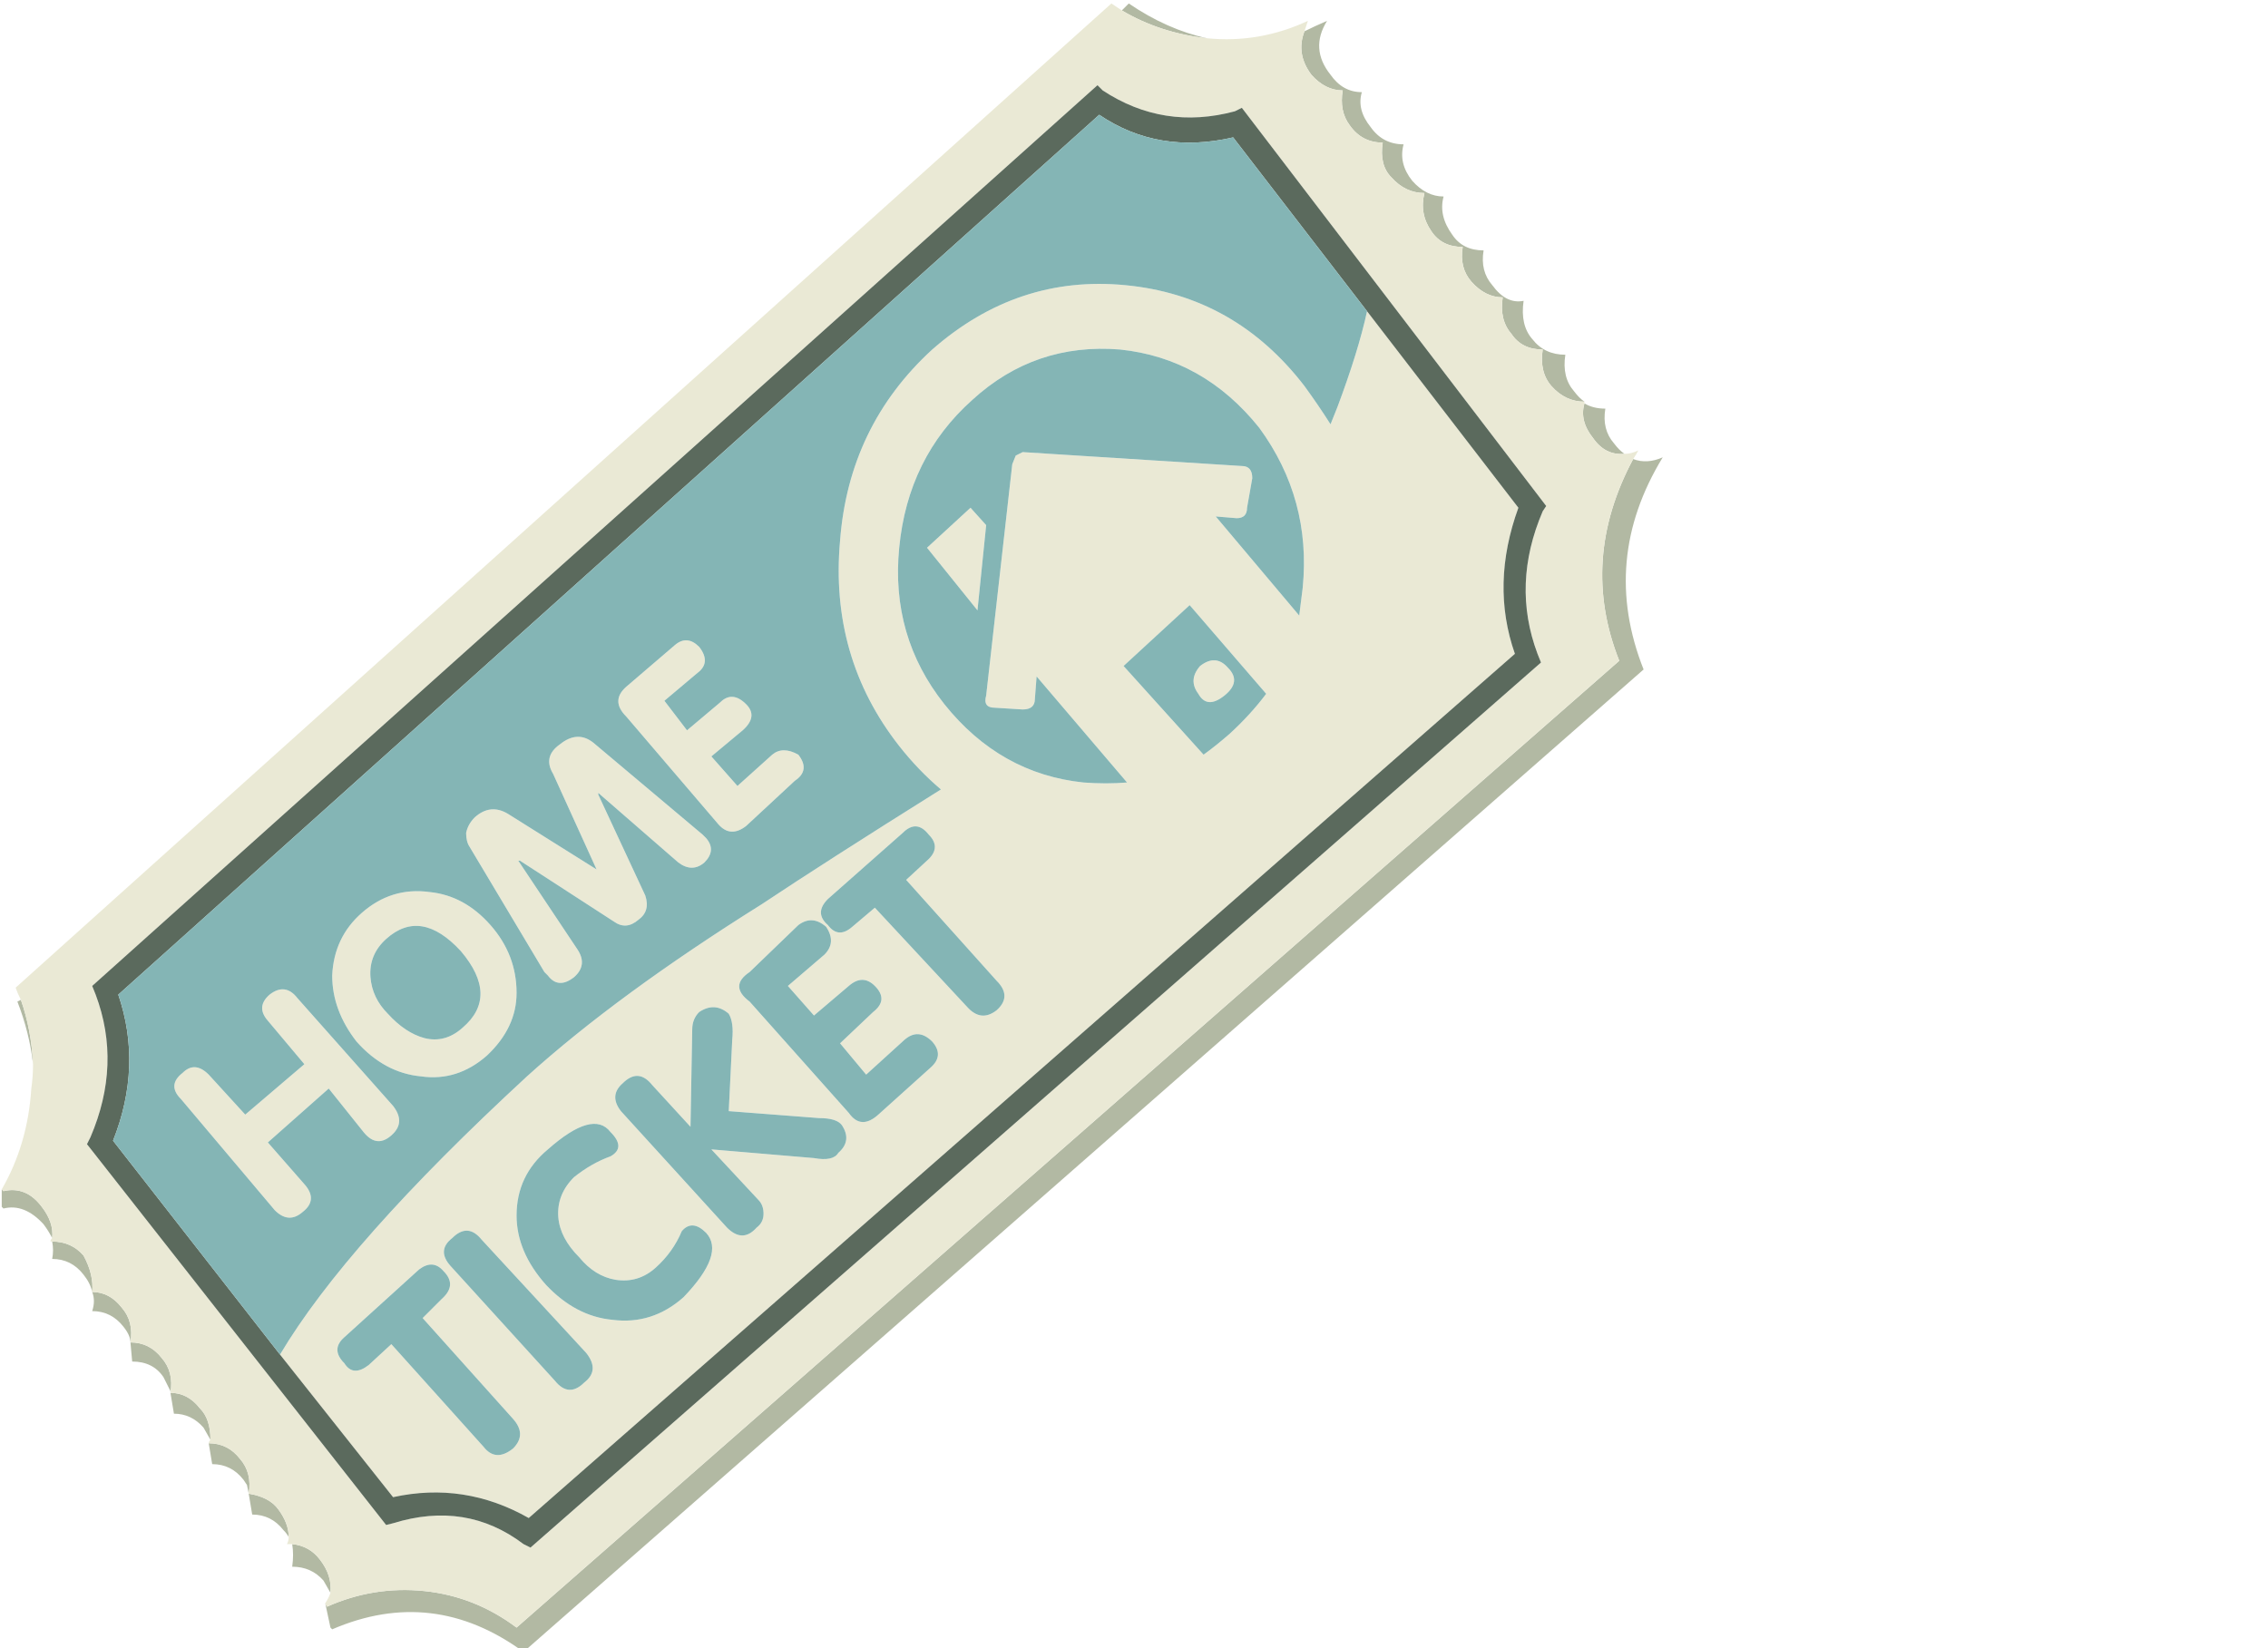 <?xml version="1.0" encoding="UTF-8"?>
<!DOCTYPE svg  PUBLIC '-//W3C//DTD SVG 1.1//EN'  'http://www.w3.org/Graphics/SVG/1.1/DTD/svg11.dtd'>
<svg enable-background="new 0 0 65.2 47.4" version="1.1" viewBox="0 0 65.2 47.4" xml:space="preserve" xmlns="http://www.w3.org/2000/svg" xmlns:xlink="http://www.w3.org/1999/xlink">
<symbol id="a" viewBox="0 -47.4 47.75 47.4">
		<g clip-rule="evenodd" fill-rule="evenodd">
			<path d="m45.5-11.45c-0.367 0-0.683 0.15-0.95 0.45-0.233 0.267-0.316 0.617-0.25 1.05-0.4 0-0.7 0.15-0.9 0.45-0.233 0.267-0.316 0.617-0.25 1.05-0.333 0-0.633 0.15-0.9 0.45-0.233 0.267-0.317 0.6-0.25 1-0.4 0-0.7 0.15-0.9 0.45-0.233 0.333-0.3 0.7-0.2 1.1-0.367 0-0.683 0.15-0.95 0.45-0.233 0.233-0.317 0.567-0.25 1-0.4 0-0.717 0.167-0.95 0.5-0.2 0.267-0.267 0.6-0.2 1-0.333 0-0.633 0.15-0.9 0.45-0.3 0.4-0.367 0.816-0.2 1.25 0.2 0.1 0.417 0.2 0.65 0.3-0.333-0.533-0.3-1.05 0.1-1.55 0.233-0.333 0.533-0.5 0.9-0.5-0.1-0.333-0.017-0.667 0.25-1 0.233-0.333 0.55-0.5 0.95-0.5-0.1-0.367-0.017-0.717 0.25-1.05 0.267-0.3 0.567-0.45 0.9-0.45-0.1-0.367-0.017-0.733 0.25-1.1 0.2-0.3 0.5-0.45 0.9-0.45-0.067-0.4 0.017-0.733 0.25-1 0.267-0.367 0.566-0.517 0.9-0.45-0.067-0.467 0.017-0.833 0.25-1.1 0.233-0.3 0.55-0.45 0.95-0.45-0.067-0.433 0.017-0.783 0.25-1.05 0.1-0.133 0.2-0.233 0.3-0.3zm1.15-1.5c-0.367-0.033-0.667 0.117-0.9 0.45-0.267 0.333-0.35 0.667-0.25 1 0.167-0.1 0.367-0.15 0.6-0.15-0.067-0.4 0.017-0.733 0.25-1 0.1-0.133 0.2-0.233 0.3-0.3zm-37.35-33.05l0.05-0.1c0.9 0.4 1.833 0.55 2.8 0.45s1.85-0.45 2.65-1.05l31.7 27.8c-0.767 1.933-0.633 3.867 0.4 5.8 0.267-0.1 0.55-0.083 0.85 0.05-1.2-1.967-1.383-4-0.55-6.1l-32.2-28.25c-1.733 1.267-3.567 1.483-5.5 0.65l-0.05 0.05-0.15 0.7zm22.9 45.8l0.2 0.2c0.733-0.5 1.483-0.833 2.25-1-0.9 0.1-1.717 0.367-2.45 0.8zm-23.85-44.1c0.333-0.034 0.6-0.184 0.8-0.45 0.233-0.3 0.333-0.617 0.3-0.95l-0.2 0.35c-0.233 0.267-0.533 0.4-0.9 0.4 0.033 0.233 0.033 0.45 0 0.65zm-0.1 0.2c-0.033 0.067-0.083 0.133-0.15 0.2-0.233 0.3-0.533 0.45-0.9 0.45l-0.1 0.6-0.05 0.25-0.1 0.15c-0.233 0.3-0.533 0.45-0.9 0.45l-0.1 0.6c0.367 0 0.667-0.15 0.9-0.45 0.233-0.267 0.316-0.6 0.25-1 0.4-0.066 0.683-0.217 0.85-0.45 0.2-0.267 0.3-0.533 0.3-0.8zm-3.4 4.15v0.05l-0.2 0.4c-0.2 0.3-0.5 0.45-0.9 0.45l-0.05 0.55c0 0.133-0.067 0.283-0.2 0.45-0.233 0.3-0.533 0.45-0.9 0.45 0.066 0.2 0.066 0.383 0 0.55-0.033 0.167-0.117 0.333-0.25 0.5-0.233 0.3-0.533 0.45-0.9 0.45 0.033 0.167 0.033 0.333 0 0.5 0.367 0 0.667-0.133 0.9-0.4 0.2-0.367 0.283-0.717 0.25-1.05 0.333 0 0.617-0.15 0.85-0.45 0.233-0.267 0.316-0.6 0.25-1 0.367 0 0.667-0.15 0.9-0.45 0.233-0.267 0.317-0.6 0.25-1 0.333 0 0.617-0.15 0.85-0.45 0.2-0.2 0.3-0.5 0.3-0.9l-0.2 0.35c-0.233 0.267-0.517 0.4-0.85 0.4l-0.1 0.6zm-3.4 4.45c-0.067 0.133-0.15 0.267-0.25 0.4-0.367 0.4-0.75 0.55-1.15 0.45l-0.05 0.05v0.5l0.05-0.05c0.434 0.1 0.8-0.05 1.1-0.45 0.233-0.3 0.333-0.6 0.3-0.9zm-0.55 5c-0.066 0.6-0.217 1.2-0.45 1.8l0.1 0.05c0.2-0.567 0.317-1.183 0.35-1.85z" fill="#B2B9A3"/>
			<path d="m9.3-46c0.067 0.1 0.117 0.2 0.15 0.3 0.033 0.333-0.067 0.65-0.3 0.95-0.2 0.267-0.467 0.417-0.8 0.45h-0.15c0.033 0.066 0.05 0.133 0.05 0.2 0 0.267-0.1 0.533-0.3 0.8-0.167 0.233-0.45 0.383-0.85 0.45 0.066 0.4-0.017 0.733-0.25 1-0.233 0.3-0.533 0.45-0.9 0.45 0 0.033 0.017 0.066 0.05 0.1 0 0.4-0.1 0.7-0.3 0.9-0.233 0.3-0.517 0.45-0.85 0.45 0.066 0.4-0.017 0.733-0.25 1-0.233 0.3-0.533 0.45-0.9 0.45 0.066 0.4-0.017 0.733-0.25 1-0.233 0.3-0.517 0.45-0.85 0.45 0.033 0.333-0.05 0.683-0.25 1.05-0.233 0.267-0.533 0.4-0.9 0.4h-0.05c0 0.033 0.017 0.067 0.05 0.1 0.033 0.3-0.067 0.6-0.3 0.9-0.3 0.4-0.667 0.55-1.1 0.45l-0.05 0.05c0.5 0.867 0.783 1.833 0.85 2.9 0.033 0.233 0.05 0.467 0.05 0.7-0.033 0.667-0.15 1.283-0.35 1.85-0.067 0.133-0.117 0.25-0.15 0.35l31.5 28.3c0.1-0.067 0.2-0.133 0.3-0.2 0.733-0.433 1.55-0.7 2.45-0.8 1-0.1 1.967 0.067 2.9 0.5-0.033-0.1-0.066-0.2-0.1-0.3-0.167-0.434-0.1-0.85 0.2-1.25 0.267-0.3 0.567-0.45 0.9-0.45-0.066-0.4 0-0.733 0.2-1 0.233-0.333 0.55-0.5 0.95-0.5-0.067-0.433 0.017-0.767 0.25-1 0.267-0.3 0.583-0.45 0.95-0.45-0.1-0.4-0.033-0.767 0.2-1.1 0.2-0.3 0.5-0.45 0.9-0.45-0.067-0.4 0.017-0.733 0.25-1 0.267-0.3 0.567-0.45 0.9-0.45-0.066-0.433 0.017-0.783 0.25-1.05 0.2-0.3 0.5-0.45 0.9-0.45-0.066-0.433 0.017-0.783 0.25-1.05 0.267-0.3 0.583-0.45 0.95-0.45v-0.05c-0.1-0.333-0.017-0.667 0.25-1 0.233-0.333 0.533-0.483 0.9-0.45 0.133 0 0.267 0.034 0.4 0.1-0.033-0.066-0.083-0.15-0.15-0.25-1.033-1.933-1.167-3.867-0.4-5.8l-31.7-27.8c-0.8 0.6-1.683 0.95-2.65 1.05s-1.9-0.05-2.8-0.45l-0.05 0.1zm-1.3 7.15c1.267 2.133 3.633 4.8 7.1 8 1.733 1.567 3.983 3.217 6.75 4.95 1.2 0.8 2.917 1.9 5.15 3.3-0.433 0.367-0.833 0.783-1.2 1.25-1.333 1.7-1.9 3.667-1.7 5.9 0.167 2.2 1.05 4.034 2.65 5.5 1.633 1.434 3.483 2.05 5.55 1.85 2.1-0.2 3.817-1.167 5.15-2.9 0.267-0.367 0.517-0.733 0.75-1.1 0.066 0.167 0.133 0.333 0.2 0.5 0.4 1.067 0.684 1.983 0.85 2.75l4.35-5.65c-0.533-1.467-0.567-2.867-0.1-4.2l-28.35-24.85c-1.233 0.7-2.533 0.9-3.9 0.6l-3.25 4.1zm36.3 24.25l0.1 0.15-8.75 11.45-0.2-0.1c-1.367-0.367-2.633-0.167-3.8 0.6l-0.15 0.15-28.9-25.9 0.1-0.25c0.5-1.333 0.45-2.7-0.15-4.1l-0.1-0.2 8.6-10.95 0.2 0.05c1.4 0.434 2.65 0.233 3.75-0.6l0.2-0.1 29.05 25.45-0.1 0.25c-0.5 1.333-0.45 2.7 0.15 4.1zm-16-0.4l-0.25-2.45-1.45 1.8 1.25 1.15 0.45-0.5zm7.85 2.8c-1.066 1.333-2.4 2.083-4 2.25-1.633 0.133-3.05-0.35-4.25-1.45-1.233-1.1-1.933-2.517-2.1-4.25-0.167-1.7 0.267-3.2 1.3-4.5 1.066-1.333 2.4-2.083 4-2.25 0.433-0.033 0.85-0.033 1.25 0l-2.6 3.05-0.05-0.65c0-0.2-0.117-0.3-0.35-0.3l-0.8 0.05c-0.233 0-0.316 0.117-0.25 0.35l0.75 6.65 0.1 0.25 0.2 0.1 6.3-0.4c0.2 0 0.3-0.117 0.3-0.35l-0.15-0.85c0-0.2-0.1-0.3-0.3-0.3l-0.6 0.05 2.4-2.85c0.034 0.267 0.067 0.533 0.1 0.8 0.167 1.7-0.25 3.233-1.25 4.6zm-15.75-9.45l0.75-0.85 1 0.9c0.2 0.167 0.45 0.167 0.75 0 0.233-0.3 0.2-0.55-0.1-0.75l-1.4-1.3c-0.3-0.233-0.566-0.217-0.8 0.05l-2.65 3.1c-0.3 0.3-0.3 0.583 0 0.85l1.4 1.2c0.233 0.2 0.467 0.184 0.7-0.05 0.233-0.3 0.217-0.55-0.05-0.75l-0.95-0.8 0.65-0.85 0.95 0.8c0.233 0.233 0.483 0.217 0.75-0.05 0.233-0.233 0.2-0.483-0.1-0.75l-0.9-0.75zm6.25-2.95c0.233 0.233 0.233 0.467 0 0.7-0.233 0.3-0.483 0.316-0.75 0.05l-2.15-1.9c-0.267-0.267-0.267-0.517 0-0.75 0.2-0.267 0.433-0.283 0.7-0.05l0.65 0.55 2.65-2.85c0.267-0.3 0.55-0.333 0.85-0.1 0.3 0.267 0.3 0.55 0 0.85l-2.6 2.9 0.65 0.6zm8.5 4.7c-0.333-0.267-0.583-0.25-0.75 0.05-0.2 0.267-0.183 0.533 0.05 0.8 0.3 0.233 0.566 0.216 0.8-0.05 0.267-0.267 0.233-0.533-0.1-0.8zm-0.6-1.7c0.233 0.167 0.483 0.367 0.75 0.6 0.4 0.367 0.75 0.75 1.05 1.15l-2.2 2.55-1.9-1.75 2.3-2.55zm-19.7-3.05l1.7-2.55c0.2-0.3 0.167-0.566-0.1-0.8-0.3-0.233-0.55-0.217-0.75 0.05l-0.1 0.1-2.15 3.6c-0.067 0.1-0.1 0.233-0.1 0.4 0.033 0.167 0.117 0.317 0.25 0.45 0.3 0.267 0.617 0.3 0.95 0.1l2.55-1.6-1.25 2.75c-0.2 0.333-0.133 0.617 0.2 0.85 0.333 0.267 0.65 0.283 0.95 0.05l3.15-2.65 0.1-0.1c0.2-0.233 0.183-0.467-0.05-0.7-0.233-0.2-0.483-0.2-0.75 0l-2.3 2v-0.05l1.35-2.9c0.1-0.3 0.033-0.533-0.2-0.7-0.233-0.2-0.466-0.217-0.7-0.05l-2.7 1.75h-0.05zm5.2-4.35c-0.133-0.133-0.2-0.3-0.2-0.5l-0.05-2.8-1.1 1.2c-0.267 0.333-0.55 0.35-0.85 0.05-0.267-0.233-0.283-0.5-0.05-0.8l3.05-3.35c0.3-0.3 0.583-0.3 0.85 0 0.133 0.1 0.2 0.233 0.2 0.4s-0.05 0.3-0.15 0.4l-1.35 1.45 2.95-0.25c0.367-0.066 0.6-0.017 0.7 0.15 0.267 0.233 0.3 0.5 0.1 0.8-0.1 0.133-0.316 0.2-0.65 0.2l-2.6 0.2 0.1 2.05c0.033 0.333 0 0.583-0.1 0.75-0.267 0.233-0.55 0.25-0.85 0.05zm-7.75 3.45c0.667-0.067 1.25-0.383 1.75-0.95s0.75-1.217 0.75-1.95c0-0.667-0.283-1.267-0.85-1.8-0.567-0.5-1.2-0.7-1.9-0.6-0.7 0.067-1.316 0.4-1.85 1-0.467 0.6-0.7 1.233-0.7 1.9 0.033 0.733 0.317 1.333 0.85 1.8 0.567 0.5 1.217 0.7 1.95 0.6zm-1.2-3.5c0.333-0.367 0.683-0.6 1.05-0.7 0.4-0.1 0.767 0 1.1 0.3 0.7 0.6 0.683 1.333-0.05 2.2-0.767 0.833-1.483 0.95-2.15 0.35-0.333-0.3-0.483-0.667-0.45-1.1 0.033-0.4 0.2-0.75 0.5-1.05zm-0.7-3.4l-1 1.25-1.75-1.55 1.05-1.2c0.267-0.3 0.25-0.566-0.05-0.8-0.267-0.233-0.533-0.217-0.8 0.05l-2.7 3.2c-0.267 0.267-0.25 0.517 0.05 0.75 0.233 0.233 0.483 0.217 0.75-0.05l1.05-1.15 1.7 1.45-1.05 1.25c-0.233 0.267-0.217 0.517 0.05 0.75 0.3 0.233 0.566 0.2 0.8-0.1l2.75-3.1c0.233-0.3 0.233-0.566 0-0.8-0.3-0.3-0.583-0.283-0.85 0.05zm7.1 0c-0.333 0.434-0.933 0.267-1.8-0.5-0.6-0.5-0.9-1.133-0.9-1.9 0-0.7 0.284-1.367 0.85-2 0.567-0.6 1.2-0.933 1.9-1 0.767-0.1 1.45 0.117 2.05 0.65 0.8 0.833 1.017 1.45 0.65 1.85-0.267 0.267-0.5 0.283-0.7 0.05-0.167-0.4-0.417-0.75-0.75-1.05s-0.716-0.417-1.15-0.35c-0.4 0.067-0.75 0.284-1.05 0.65-0.367 0.367-0.567 0.75-0.6 1.15-0.033 0.433 0.117 0.816 0.45 1.15 0.333 0.267 0.683 0.467 1.05 0.6 0.3 0.167 0.3 0.4 0 0.7zm-3.7-3.1c-0.267 0.333-0.55 0.35-0.85 0.05-0.3-0.233-0.317-0.5-0.05-0.8l3-3.3c0.267-0.333 0.55-0.35 0.85-0.05 0.3 0.233 0.317 0.517 0.05 0.85l-3 3.25zm-1.1-0.9c-0.2 0.233-0.434 0.25-0.7 0.05l-2.15-1.95c-0.267-0.233-0.267-0.483 0-0.75 0.167-0.267 0.4-0.283 0.7-0.05l0.65 0.6 2.65-2.95c0.233-0.3 0.517-0.317 0.85-0.05 0.267 0.267 0.267 0.55 0 0.85l-2.6 2.9 0.55 0.55c0.3 0.267 0.317 0.533 0.05 0.8zm14.05 6.6c-0.267 0.267-0.533 0.283-0.8 0.05l-1.1-1-0.75 0.9 0.95 0.9c0.3 0.233 0.317 0.483 0.05 0.75-0.233 0.233-0.483 0.233-0.75 0l-1-0.85-0.75 0.85 1.05 0.9c0.233 0.233 0.25 0.5 0.05 0.8-0.267 0.233-0.534 0.25-0.8 0.05l-1.4-1.35c-0.4-0.267-0.4-0.55 0-0.85l2.85-3.2c0.233-0.333 0.517-0.35 0.85-0.05l1.5 1.35c0.267 0.233 0.283 0.483 0.05 0.75z" fill="#EAE9D5"/>
			<path d="m44.3-14.6c-0.6-1.4-0.65-2.767-0.15-4.1l0.1-0.25-29.05-25.45-0.2 0.1c-1.1 0.833-2.35 1.033-3.75 0.6l-0.2-0.05-8.6 10.95 0.1 0.2c0.6 1.4 0.65 2.767 0.15 4.1l-0.1 0.25 28.9 25.9 0.15-0.15c1.167-0.767 2.434-0.967 3.8-0.6l0.2 0.1 8.75-11.45-0.1-0.15zm-36.3-24.25l3.25-4.1c1.367 0.3 2.667 0.1 3.9-0.6l28.35 24.85c-0.467 1.333-0.433 2.733 0.1 4.2l-4.35 5.65-3.85 5c-1.433-0.333-2.717-0.117-3.85 0.65l-28.2-25.3c0.467-1.367 0.417-2.767-0.15-4.2l4.8-6.15z" fill="#5B6A5D"/>
			<path d="m8-38.85l-4.8 6.15c0.566 1.434 0.617 2.833 0.15 4.2l28.2 25.3c1.133-0.767 2.417-0.983 3.85-0.65l3.85-5c-0.167-0.767-0.45-1.683-0.85-2.75-0.066-0.167-0.133-0.333-0.2-0.5-0.233 0.367-0.483 0.733-0.75 1.1-1.333 1.733-3.05 2.7-5.15 2.9-2.066 0.2-3.917-0.417-5.55-1.85-1.6-1.466-2.483-3.3-2.65-5.5-0.2-2.233 0.367-4.2 1.7-5.9 0.367-0.467 0.767-0.883 1.2-1.25-2.233-1.4-3.95-2.5-5.15-3.3-2.767-1.733-5.017-3.383-6.75-4.95-3.467-3.2-5.833-5.867-7.1-8zm28.15 26.65c1-1.367 1.417-2.9 1.25-4.6-0.033-0.267-0.066-0.534-0.1-0.8l-2.4 2.85 0.6-0.05c0.2 0 0.3 0.1 0.3 0.3l0.15 0.85c0 0.233-0.1 0.35-0.3 0.35l-6.3 0.4-0.2-0.1-0.1-0.25-0.75-6.65c-0.066-0.233 0.017-0.35 0.25-0.35l0.8-0.05c0.233 0 0.35 0.1 0.35 0.3l0.05 0.65 2.6-3.05c-0.4-0.033-0.817-0.033-1.25 0-1.6 0.167-2.934 0.917-4 2.25-1.033 1.3-1.467 2.8-1.3 4.5 0.167 1.733 0.867 3.15 2.1 4.25 1.2 1.1 2.617 1.583 4.25 1.45 1.6-0.167 2.933-0.917 4-2.25zm-7.85-2.8l-0.45 0.5-1.25-1.15 1.45-1.8 0.25 2.45zm-7.9-6.65l0.9 0.75c0.3 0.267 0.333 0.517 0.1 0.75-0.267 0.267-0.517 0.283-0.75 0.05l-0.95-0.8-0.65 0.85 0.95 0.8c0.267 0.2 0.283 0.45 0.05 0.75-0.233 0.233-0.466 0.25-0.7 0.05l-1.4-1.2c-0.3-0.267-0.3-0.55 0-0.85l2.65-3.1c0.233-0.267 0.5-0.283 0.8-0.05l1.4 1.3c0.3 0.2 0.333 0.45 0.1 0.75-0.3 0.167-0.55 0.167-0.75 0l-1-0.9-0.75 0.85zm6.25-2.95l-0.65-0.6 2.6-2.9c0.3-0.3 0.3-0.583 0-0.85-0.3-0.233-0.583-0.2-0.85 0.1l-2.65 2.85-0.65-0.55c-0.267-0.233-0.5-0.217-0.7 0.05-0.267 0.233-0.267 0.483 0 0.75l2.15 1.9c0.267 0.267 0.517 0.25 0.75-0.05 0.233-0.233 0.233-0.467 0-0.7zm8.5 4.7c0.333 0.267 0.367 0.533 0.1 0.8-0.233 0.267-0.5 0.283-0.8 0.05-0.233-0.267-0.25-0.534-0.05-0.8 0.167-0.3 0.417-0.317 0.75-0.05zm-0.6-1.7l-2.3 2.55 1.9 1.75 2.2-2.55c-0.3-0.4-0.65-0.783-1.05-1.15-0.267-0.233-0.517-0.433-0.75-0.6zm-19.7-3.05h0.05l2.7-1.75c0.233-0.167 0.467-0.15 0.7 0.05 0.233 0.167 0.3 0.4 0.2 0.7l-1.35 2.9v0.05l2.3-2c0.267-0.2 0.517-0.2 0.75 0 0.233 0.233 0.25 0.467 0.05 0.7l-0.1 0.1-3.15 2.65c-0.3 0.233-0.617 0.217-0.95-0.05-0.333-0.233-0.4-0.517-0.2-0.85l1.25-2.75-2.55 1.6c-0.333 0.2-0.65 0.167-0.95-0.1-0.133-0.133-0.217-0.283-0.25-0.45 0-0.167 0.033-0.3 0.1-0.4l2.15-3.6 0.1-0.1c0.2-0.267 0.45-0.283 0.75-0.05 0.267 0.233 0.3 0.5 0.1 0.8l-1.7 2.55zm5.2-4.35c0.3 0.2 0.583 0.183 0.85-0.05 0.1-0.167 0.133-0.417 0.1-0.75l-0.1-2.05 2.6-0.2c0.333 0 0.55-0.067 0.65-0.2 0.2-0.3 0.167-0.567-0.1-0.8-0.1-0.167-0.333-0.217-0.7-0.15l-2.95 0.25 1.35-1.45c0.1-0.1 0.15-0.233 0.15-0.4s-0.066-0.3-0.2-0.4c-0.267-0.3-0.55-0.3-0.85 0l-3.05 3.35c-0.233 0.3-0.216 0.567 0.05 0.8 0.3 0.3 0.583 0.283 0.85-0.05l1.1-1.2 0.05 2.8c0 0.2 0.067 0.367 0.2 0.5zm-9.65-3.45c0.267-0.333 0.55-0.35 0.85-0.05 0.233 0.233 0.233 0.5 0 0.8l-2.75 3.1c-0.233 0.3-0.5 0.333-0.8 0.1-0.267-0.233-0.284-0.483-0.05-0.75l1.05-1.25-1.7-1.45-1.05 1.15c-0.267 0.267-0.517 0.283-0.75 0.05-0.3-0.233-0.317-0.483-0.05-0.75l2.7-3.2c0.267-0.267 0.533-0.283 0.8-0.05 0.3 0.233 0.317 0.5 0.05 0.8l-1.05 1.2 1.75 1.55 1-1.25zm0.7 3.4c-0.3 0.3-0.467 0.65-0.5 1.05-0.033 0.433 0.117 0.8 0.45 1.1 0.667 0.6 1.383 0.483 2.15-0.35 0.733-0.867 0.75-1.6 0.05-2.2-0.333-0.3-0.7-0.4-1.1-0.3-0.367 0.1-0.717 0.333-1.05 0.7zm1.2 3.5c-0.733 0.1-1.383-0.1-1.95-0.6-0.533-0.467-0.817-1.067-0.85-1.8 0-0.667 0.233-1.3 0.7-1.9 0.533-0.6 1.15-0.933 1.85-1 0.7-0.1 1.333 0.1 1.9 0.6 0.566 0.533 0.85 1.133 0.85 1.8 0 0.733-0.25 1.383-0.75 1.95s-1.083 0.883-1.75 0.95zm0.4-10.9c0.267-0.267 0.25-0.533-0.05-0.8l-0.55-0.55 2.6-2.9c0.267-0.3 0.267-0.583 0-0.85-0.333-0.267-0.617-0.25-0.85 0.05l-2.65 2.95-0.65-0.6c-0.3-0.233-0.533-0.217-0.7 0.05-0.267 0.267-0.267 0.517 0 0.75l2.15 1.95c0.267 0.2 0.5 0.183 0.7-0.05zm1.1 0.9l3-3.25c0.267-0.333 0.25-0.617-0.05-0.85-0.3-0.3-0.583-0.283-0.85 0.05l-3 3.3c-0.267 0.3-0.25 0.566 0.05 0.8 0.3 0.3 0.583 0.283 0.85-0.05zm3.7 3.1c0.3-0.3 0.3-0.533 0-0.7-0.367-0.133-0.717-0.333-1.05-0.6-0.333-0.333-0.483-0.717-0.45-1.15 0.033-0.4 0.233-0.783 0.6-1.15 0.3-0.367 0.65-0.583 1.05-0.65 0.434-0.066 0.817 0.05 1.15 0.35s0.583 0.65 0.75 1.05c0.2 0.233 0.434 0.216 0.7-0.05 0.367-0.4 0.15-1.017-0.65-1.85-0.6-0.533-1.283-0.75-2.05-0.65-0.7 0.067-1.333 0.4-1.9 1-0.566 0.633-0.85 1.3-0.85 2 0 0.767 0.3 1.4 0.9 1.9 0.867 0.767 1.467 0.933 1.8 0.5zm9.25 2.6c0.233-0.267 0.217-0.517-0.05-0.75l-1.5-1.35c-0.333-0.3-0.617-0.283-0.85 0.05l-2.85 3.2c-0.4 0.3-0.4 0.583 0 0.85l1.4 1.35c0.267 0.2 0.533 0.183 0.8-0.05 0.2-0.3 0.183-0.567-0.05-0.8l-1.05-0.9 0.75-0.85 1 0.85c0.267 0.233 0.517 0.233 0.75 0 0.267-0.267 0.25-0.517-0.05-0.75l-0.95-0.9 0.75-0.9 1.1 1c0.267 0.233 0.533 0.217 0.8-0.05z" fill="#84B5B5"/>
		</g>
</symbol>
		<use transform="matrix(1 0 0 -1 .05 .1)" y="-47.4" width="47.75" height="47.4" xlink:href="#a"/>
</svg>
